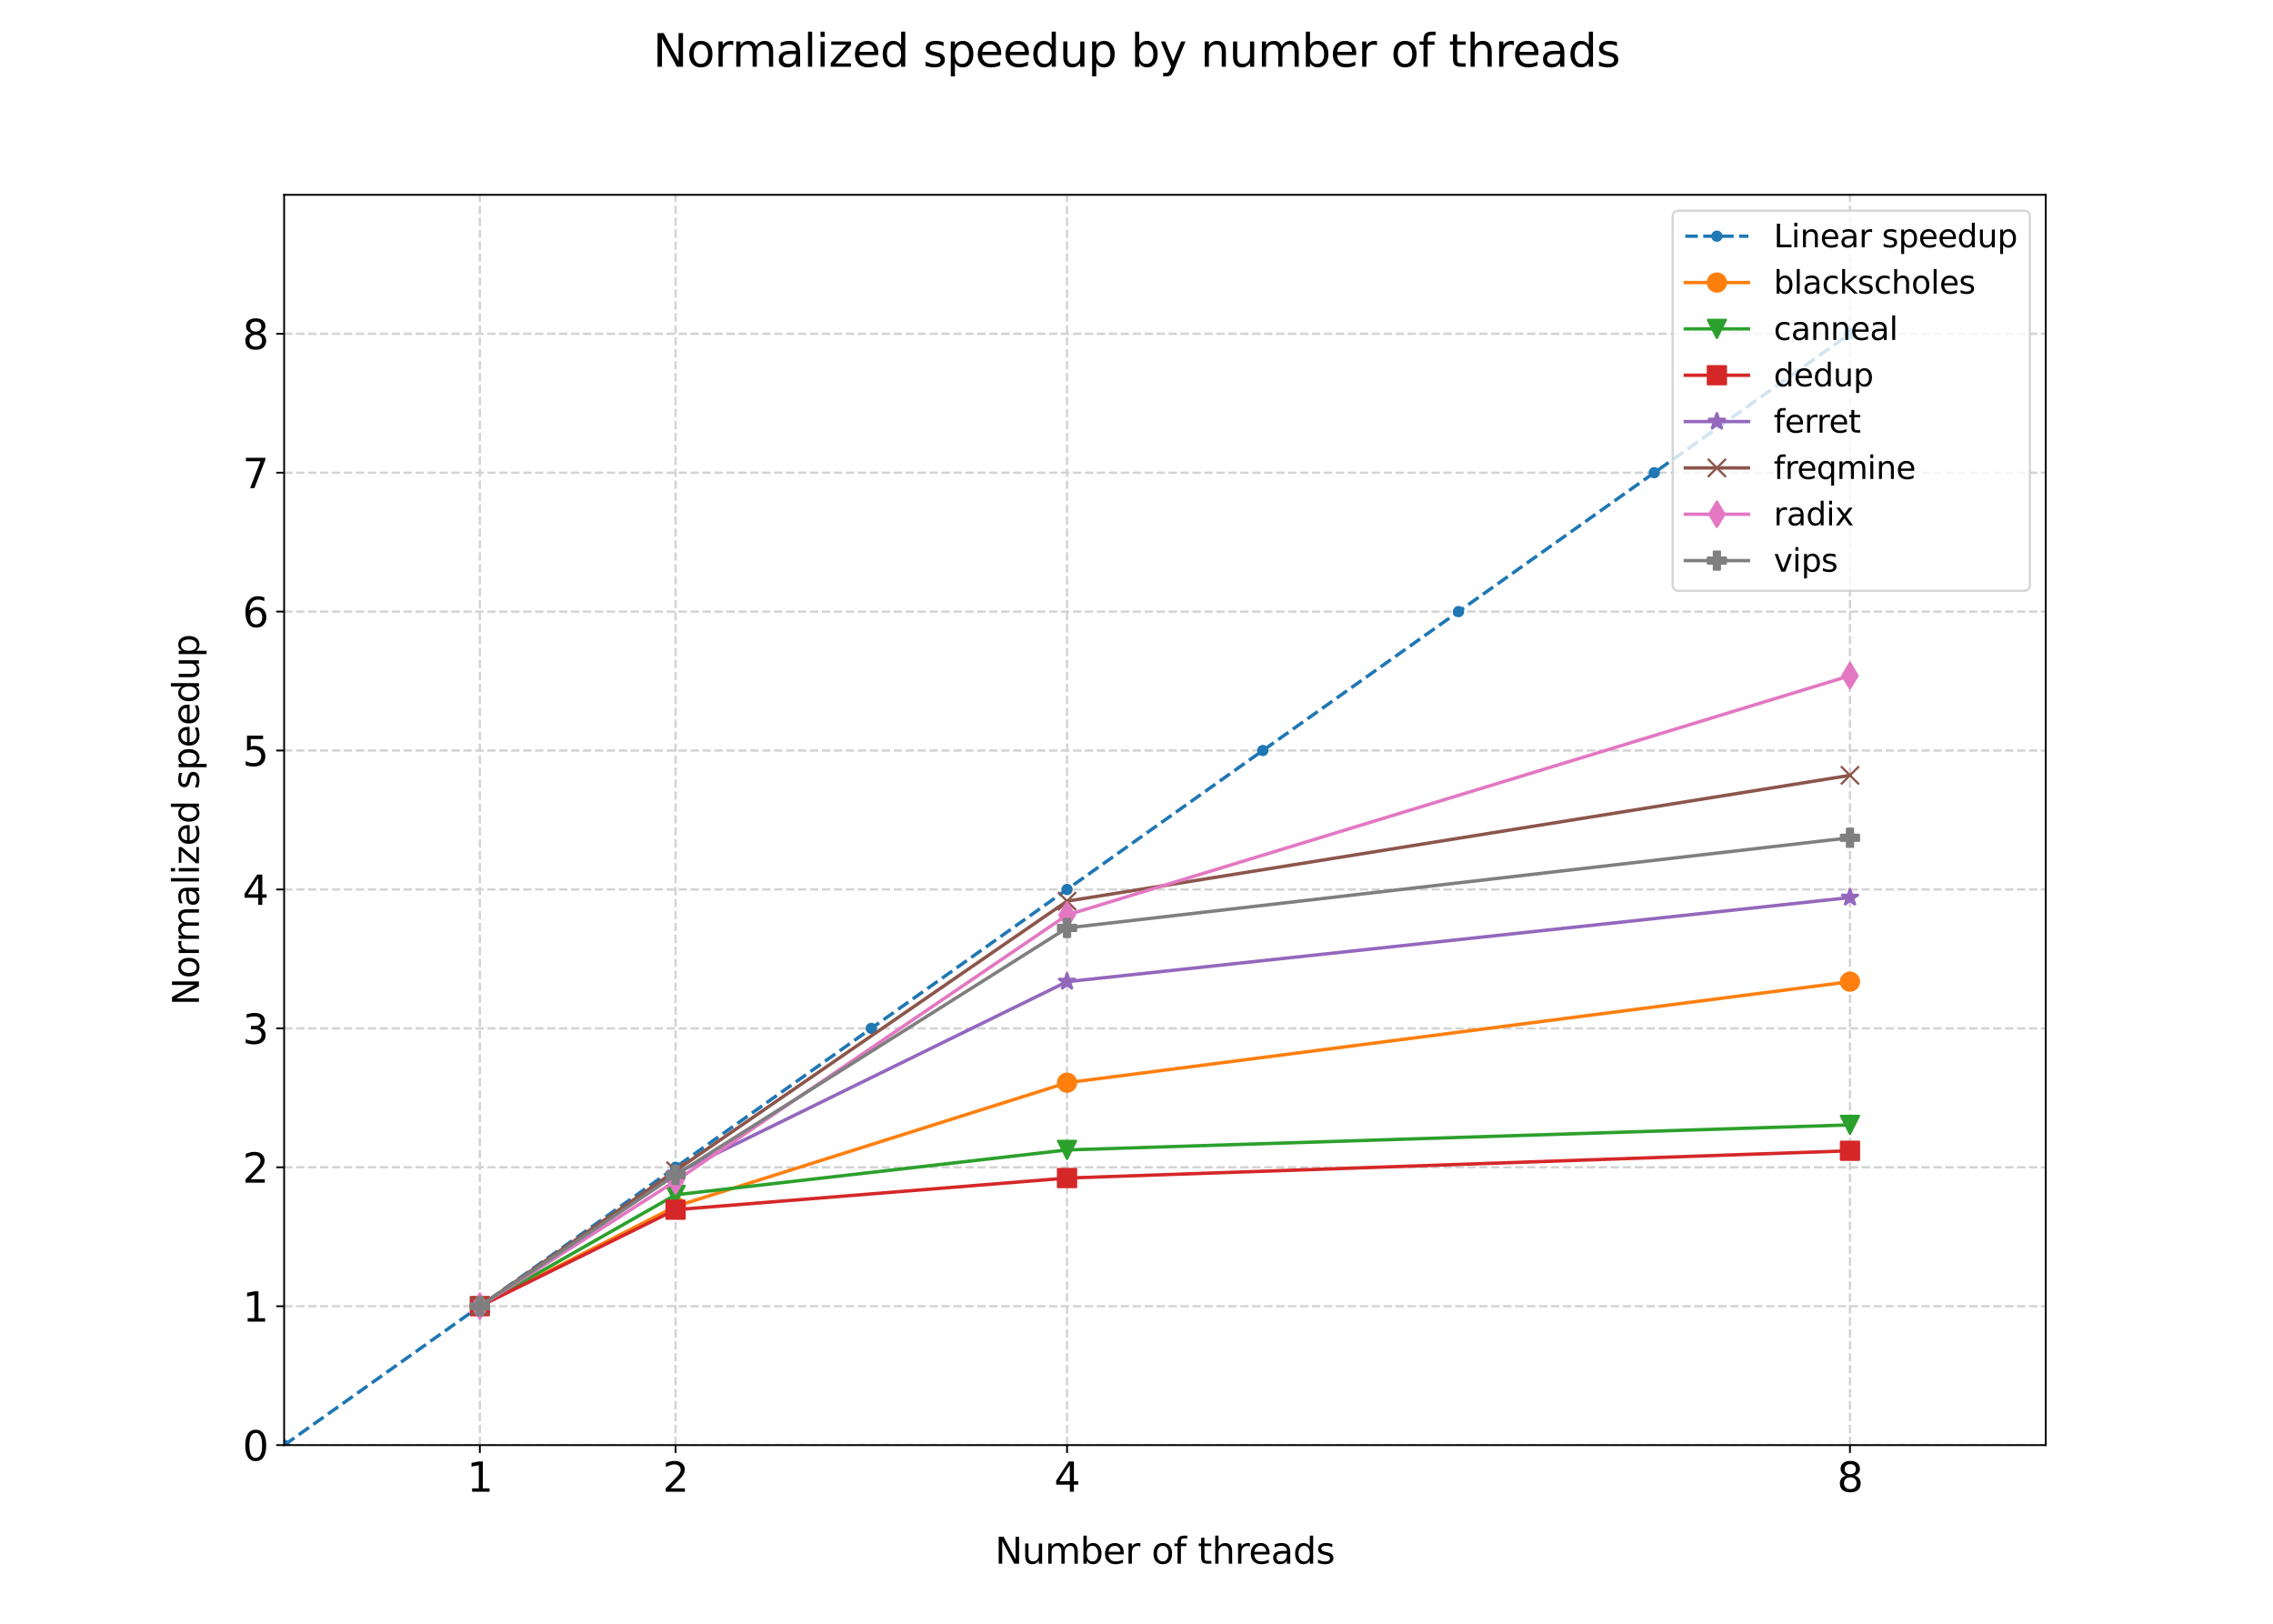 <?xml version="1.0" encoding="utf-8" standalone="no"?>
<!DOCTYPE svg PUBLIC "-//W3C//DTD SVG 1.1//EN"
  "http://www.w3.org/Graphics/SVG/1.1/DTD/svg11.dtd">
<svg xmlns:xlink="http://www.w3.org/1999/xlink" width="1008pt" height="720pt" viewBox="0 0 1008 720" xmlns="http://www.w3.org/2000/svg" version="1.1">
 <defs>
  <style type="text/css">*{stroke-linejoin: round; stroke-linecap: butt}</style>
 </defs>
 <g id="figure_1">
  <g id="patch_1">
   <path d="M 0 720 
L 1008 720 
L 1008 0 
L 0 0 
z
" style="fill: #ffffff"/>
  </g>
  <g id="axes_1">
   <g id="patch_2">
    <path d="M 126 640.8 
L 907.2 640.8 
L 907.2 86.4 
L 126 86.4 
z
" style="fill: #ffffff"/>
   </g>
   <g id="matplotlib.axis_1">
    <g id="xtick_1">
     <g id="line2d_1">
      <path d="M 212.8 640.8 
L 212.8 86.4 
" clip-path="url(#p184838b209)" style="fill: none; stroke-dasharray: 3.7,1.6; stroke-dashoffset: 0; stroke: #d3d3d3"/>
     </g>
     <g id="line2d_2">
      <defs>
       <path id="me3dbef6b84" d="M 0 0 
L 0 3.5 
" style="stroke: #000000; stroke-width: 0.8"/>
      </defs>
      <g>
       <use xlink:href="#me3dbef6b84" x="212.8" y="640.8" style="stroke: #000000; stroke-width: 0.8"/>
      </g>
     </g>
     <g id="text_1">
      <!-- 1 -->
      <g transform="translate(207.074 661.477) scale(0.18 -0.18)">
       <defs>
        <path id="DejaVuSans-31" d="M 794 531 
L 1825 531 
L 1825 4091 
L 703 3866 
L 703 4441 
L 1819 4666 
L 2450 4666 
L 2450 531 
L 3481 531 
L 3481 0 
L 794 0 
L 794 531 
z
" transform="scale(0.016)"/>
       </defs>
       <use xlink:href="#DejaVuSans-31"/>
      </g>
     </g>
    </g>
    <g id="xtick_2">
     <g id="line2d_3">
      <path d="M 299.6 640.8 
L 299.6 86.4 
" clip-path="url(#p184838b209)" style="fill: none; stroke-dasharray: 3.7,1.6; stroke-dashoffset: 0; stroke: #d3d3d3"/>
     </g>
     <g id="line2d_4">
      <g>
       <use xlink:href="#me3dbef6b84" x="299.6" y="640.8" style="stroke: #000000; stroke-width: 0.8"/>
      </g>
     </g>
     <g id="text_2">
      <!-- 2 -->
      <g transform="translate(293.874 661.477) scale(0.18 -0.18)">
       <defs>
        <path id="DejaVuSans-32" d="M 1228 531 
L 3431 531 
L 3431 0 
L 469 0 
L 469 531 
Q 828 903 1448 1529 
Q 2069 2156 2228 2338 
Q 2531 2678 2651 2914 
Q 2772 3150 2772 3378 
Q 2772 3750 2511 3984 
Q 2250 4219 1831 4219 
Q 1534 4219 1204 4116 
Q 875 4013 500 3803 
L 500 4441 
Q 881 4594 1212 4672 
Q 1544 4750 1819 4750 
Q 2544 4750 2975 4387 
Q 3406 4025 3406 3419 
Q 3406 3131 3298 2873 
Q 3191 2616 2906 2266 
Q 2828 2175 2409 1742 
Q 1991 1309 1228 531 
z
" transform="scale(0.016)"/>
       </defs>
       <use xlink:href="#DejaVuSans-32"/>
      </g>
     </g>
    </g>
    <g id="xtick_3">
     <g id="line2d_5">
      <path d="M 473.2 640.8 
L 473.2 86.4 
" clip-path="url(#p184838b209)" style="fill: none; stroke-dasharray: 3.7,1.6; stroke-dashoffset: 0; stroke: #d3d3d3"/>
     </g>
     <g id="line2d_6">
      <g>
       <use xlink:href="#me3dbef6b84" x="473.2" y="640.8" style="stroke: #000000; stroke-width: 0.8"/>
      </g>
     </g>
     <g id="text_3">
      <!-- 4 -->
      <g transform="translate(467.474 661.477) scale(0.18 -0.18)">
       <defs>
        <path id="DejaVuSans-34" d="M 2419 4116 
L 825 1625 
L 2419 1625 
L 2419 4116 
z
M 2253 4666 
L 3047 4666 
L 3047 1625 
L 3713 1625 
L 3713 1100 
L 3047 1100 
L 3047 0 
L 2419 0 
L 2419 1100 
L 313 1100 
L 313 1709 
L 2253 4666 
z
" transform="scale(0.016)"/>
       </defs>
       <use xlink:href="#DejaVuSans-34"/>
      </g>
     </g>
    </g>
    <g id="xtick_4">
     <g id="line2d_7">
      <path d="M 820.4 640.8 
L 820.4 86.4 
" clip-path="url(#p184838b209)" style="fill: none; stroke-dasharray: 3.7,1.6; stroke-dashoffset: 0; stroke: #d3d3d3"/>
     </g>
     <g id="line2d_8">
      <g>
       <use xlink:href="#me3dbef6b84" x="820.4" y="640.8" style="stroke: #000000; stroke-width: 0.8"/>
      </g>
     </g>
     <g id="text_4">
      <!-- 8 -->
      <g transform="translate(814.674 661.477) scale(0.18 -0.18)">
       <defs>
        <path id="DejaVuSans-38" d="M 2034 2216 
Q 1584 2216 1326 1975 
Q 1069 1734 1069 1313 
Q 1069 891 1326 650 
Q 1584 409 2034 409 
Q 2484 409 2743 651 
Q 3003 894 3003 1313 
Q 3003 1734 2745 1975 
Q 2488 2216 2034 2216 
z
M 1403 2484 
Q 997 2584 770 2862 
Q 544 3141 544 3541 
Q 544 4100 942 4425 
Q 1341 4750 2034 4750 
Q 2731 4750 3128 4425 
Q 3525 4100 3525 3541 
Q 3525 3141 3298 2862 
Q 3072 2584 2669 2484 
Q 3125 2378 3379 2068 
Q 3634 1759 3634 1313 
Q 3634 634 3220 271 
Q 2806 -91 2034 -91 
Q 1263 -91 848 271 
Q 434 634 434 1313 
Q 434 1759 690 2068 
Q 947 2378 1403 2484 
z
M 1172 3481 
Q 1172 3119 1398 2916 
Q 1625 2713 2034 2713 
Q 2441 2713 2670 2916 
Q 2900 3119 2900 3481 
Q 2900 3844 2670 4047 
Q 2441 4250 2034 4250 
Q 1625 4250 1398 4047 
Q 1172 3844 1172 3481 
z
" transform="scale(0.016)"/>
       </defs>
       <use xlink:href="#DejaVuSans-38"/>
      </g>
     </g>
    </g>
    <g id="text_5">
     <!-- Number of threads -->
     <g transform="translate(441.28 693.378) scale(0.16 -0.16)">
      <defs>
       <path id="DejaVuSans-4e" d="M 628 4666 
L 1478 4666 
L 3547 763 
L 3547 4666 
L 4159 4666 
L 4159 0 
L 3309 0 
L 1241 3903 
L 1241 0 
L 628 0 
L 628 4666 
z
" transform="scale(0.016)"/>
       <path id="DejaVuSans-75" d="M 544 1381 
L 544 3500 
L 1119 3500 
L 1119 1403 
Q 1119 906 1312 657 
Q 1506 409 1894 409 
Q 2359 409 2629 706 
Q 2900 1003 2900 1516 
L 2900 3500 
L 3475 3500 
L 3475 0 
L 2900 0 
L 2900 538 
Q 2691 219 2414 64 
Q 2138 -91 1772 -91 
Q 1169 -91 856 284 
Q 544 659 544 1381 
z
M 1991 3584 
L 1991 3584 
z
" transform="scale(0.016)"/>
       <path id="DejaVuSans-6d" d="M 3328 2828 
Q 3544 3216 3844 3400 
Q 4144 3584 4550 3584 
Q 5097 3584 5394 3201 
Q 5691 2819 5691 2113 
L 5691 0 
L 5113 0 
L 5113 2094 
Q 5113 2597 4934 2840 
Q 4756 3084 4391 3084 
Q 3944 3084 3684 2787 
Q 3425 2491 3425 1978 
L 3425 0 
L 2847 0 
L 2847 2094 
Q 2847 2600 2669 2842 
Q 2491 3084 2119 3084 
Q 1678 3084 1418 2786 
Q 1159 2488 1159 1978 
L 1159 0 
L 581 0 
L 581 3500 
L 1159 3500 
L 1159 2956 
Q 1356 3278 1631 3431 
Q 1906 3584 2284 3584 
Q 2666 3584 2933 3390 
Q 3200 3197 3328 2828 
z
" transform="scale(0.016)"/>
       <path id="DejaVuSans-62" d="M 3116 1747 
Q 3116 2381 2855 2742 
Q 2594 3103 2138 3103 
Q 1681 3103 1420 2742 
Q 1159 2381 1159 1747 
Q 1159 1113 1420 752 
Q 1681 391 2138 391 
Q 2594 391 2855 752 
Q 3116 1113 3116 1747 
z
M 1159 2969 
Q 1341 3281 1617 3432 
Q 1894 3584 2278 3584 
Q 2916 3584 3314 3078 
Q 3713 2572 3713 1747 
Q 3713 922 3314 415 
Q 2916 -91 2278 -91 
Q 1894 -91 1617 61 
Q 1341 213 1159 525 
L 1159 0 
L 581 0 
L 581 4863 
L 1159 4863 
L 1159 2969 
z
" transform="scale(0.016)"/>
       <path id="DejaVuSans-65" d="M 3597 1894 
L 3597 1613 
L 953 1613 
Q 991 1019 1311 708 
Q 1631 397 2203 397 
Q 2534 397 2845 478 
Q 3156 559 3463 722 
L 3463 178 
Q 3153 47 2828 -22 
Q 2503 -91 2169 -91 
Q 1331 -91 842 396 
Q 353 884 353 1716 
Q 353 2575 817 3079 
Q 1281 3584 2069 3584 
Q 2775 3584 3186 3129 
Q 3597 2675 3597 1894 
z
M 3022 2063 
Q 3016 2534 2758 2815 
Q 2500 3097 2075 3097 
Q 1594 3097 1305 2825 
Q 1016 2553 972 2059 
L 3022 2063 
z
" transform="scale(0.016)"/>
       <path id="DejaVuSans-72" d="M 2631 2963 
Q 2534 3019 2420 3045 
Q 2306 3072 2169 3072 
Q 1681 3072 1420 2755 
Q 1159 2438 1159 1844 
L 1159 0 
L 581 0 
L 581 3500 
L 1159 3500 
L 1159 2956 
Q 1341 3275 1631 3429 
Q 1922 3584 2338 3584 
Q 2397 3584 2469 3576 
Q 2541 3569 2628 3553 
L 2631 2963 
z
" transform="scale(0.016)"/>
       <path id="DejaVuSans-20" transform="scale(0.016)"/>
       <path id="DejaVuSans-6f" d="M 1959 3097 
Q 1497 3097 1228 2736 
Q 959 2375 959 1747 
Q 959 1119 1226 758 
Q 1494 397 1959 397 
Q 2419 397 2687 759 
Q 2956 1122 2956 1747 
Q 2956 2369 2687 2733 
Q 2419 3097 1959 3097 
z
M 1959 3584 
Q 2709 3584 3137 3096 
Q 3566 2609 3566 1747 
Q 3566 888 3137 398 
Q 2709 -91 1959 -91 
Q 1206 -91 779 398 
Q 353 888 353 1747 
Q 353 2609 779 3096 
Q 1206 3584 1959 3584 
z
" transform="scale(0.016)"/>
       <path id="DejaVuSans-66" d="M 2375 4863 
L 2375 4384 
L 1825 4384 
Q 1516 4384 1395 4259 
Q 1275 4134 1275 3809 
L 1275 3500 
L 2222 3500 
L 2222 3053 
L 1275 3053 
L 1275 0 
L 697 0 
L 697 3053 
L 147 3053 
L 147 3500 
L 697 3500 
L 697 3744 
Q 697 4328 969 4595 
Q 1241 4863 1831 4863 
L 2375 4863 
z
" transform="scale(0.016)"/>
       <path id="DejaVuSans-74" d="M 1172 4494 
L 1172 3500 
L 2356 3500 
L 2356 3053 
L 1172 3053 
L 1172 1153 
Q 1172 725 1289 603 
Q 1406 481 1766 481 
L 2356 481 
L 2356 0 
L 1766 0 
Q 1100 0 847 248 
Q 594 497 594 1153 
L 594 3053 
L 172 3053 
L 172 3500 
L 594 3500 
L 594 4494 
L 1172 4494 
z
" transform="scale(0.016)"/>
       <path id="DejaVuSans-68" d="M 3513 2113 
L 3513 0 
L 2938 0 
L 2938 2094 
Q 2938 2591 2744 2837 
Q 2550 3084 2163 3084 
Q 1697 3084 1428 2787 
Q 1159 2491 1159 1978 
L 1159 0 
L 581 0 
L 581 4863 
L 1159 4863 
L 1159 2956 
Q 1366 3272 1645 3428 
Q 1925 3584 2291 3584 
Q 2894 3584 3203 3211 
Q 3513 2838 3513 2113 
z
" transform="scale(0.016)"/>
       <path id="DejaVuSans-61" d="M 2194 1759 
Q 1497 1759 1228 1600 
Q 959 1441 959 1056 
Q 959 750 1161 570 
Q 1363 391 1709 391 
Q 2188 391 2477 730 
Q 2766 1069 2766 1631 
L 2766 1759 
L 2194 1759 
z
M 3341 1997 
L 3341 0 
L 2766 0 
L 2766 531 
Q 2569 213 2275 61 
Q 1981 -91 1556 -91 
Q 1019 -91 701 211 
Q 384 513 384 1019 
Q 384 1609 779 1909 
Q 1175 2209 1959 2209 
L 2766 2209 
L 2766 2266 
Q 2766 2663 2505 2880 
Q 2244 3097 1772 3097 
Q 1472 3097 1187 3025 
Q 903 2953 641 2809 
L 641 3341 
Q 956 3463 1253 3523 
Q 1550 3584 1831 3584 
Q 2591 3584 2966 3190 
Q 3341 2797 3341 1997 
z
" transform="scale(0.016)"/>
       <path id="DejaVuSans-64" d="M 2906 2969 
L 2906 4863 
L 3481 4863 
L 3481 0 
L 2906 0 
L 2906 525 
Q 2725 213 2448 61 
Q 2172 -91 1784 -91 
Q 1150 -91 751 415 
Q 353 922 353 1747 
Q 353 2572 751 3078 
Q 1150 3584 1784 3584 
Q 2172 3584 2448 3432 
Q 2725 3281 2906 2969 
z
M 947 1747 
Q 947 1113 1208 752 
Q 1469 391 1925 391 
Q 2381 391 2643 752 
Q 2906 1113 2906 1747 
Q 2906 2381 2643 2742 
Q 2381 3103 1925 3103 
Q 1469 3103 1208 2742 
Q 947 2381 947 1747 
z
" transform="scale(0.016)"/>
       <path id="DejaVuSans-73" d="M 2834 3397 
L 2834 2853 
Q 2591 2978 2328 3040 
Q 2066 3103 1784 3103 
Q 1356 3103 1142 2972 
Q 928 2841 928 2578 
Q 928 2378 1081 2264 
Q 1234 2150 1697 2047 
L 1894 2003 
Q 2506 1872 2764 1633 
Q 3022 1394 3022 966 
Q 3022 478 2636 193 
Q 2250 -91 1575 -91 
Q 1294 -91 989 -36 
Q 684 19 347 128 
L 347 722 
Q 666 556 975 473 
Q 1284 391 1588 391 
Q 1994 391 2212 530 
Q 2431 669 2431 922 
Q 2431 1156 2273 1281 
Q 2116 1406 1581 1522 
L 1381 1569 
Q 847 1681 609 1914 
Q 372 2147 372 2553 
Q 372 3047 722 3315 
Q 1072 3584 1716 3584 
Q 2034 3584 2315 3537 
Q 2597 3491 2834 3397 
z
" transform="scale(0.016)"/>
      </defs>
      <use xlink:href="#DejaVuSans-4e"/>
      <use xlink:href="#DejaVuSans-75" x="74.805"/>
      <use xlink:href="#DejaVuSans-6d" x="138.184"/>
      <use xlink:href="#DejaVuSans-62" x="235.596"/>
      <use xlink:href="#DejaVuSans-65" x="299.072"/>
      <use xlink:href="#DejaVuSans-72" x="360.596"/>
      <use xlink:href="#DejaVuSans-20" x="401.709"/>
      <use xlink:href="#DejaVuSans-6f" x="433.496"/>
      <use xlink:href="#DejaVuSans-66" x="494.678"/>
      <use xlink:href="#DejaVuSans-20" x="529.883"/>
      <use xlink:href="#DejaVuSans-74" x="561.67"/>
      <use xlink:href="#DejaVuSans-68" x="600.879"/>
      <use xlink:href="#DejaVuSans-72" x="664.258"/>
      <use xlink:href="#DejaVuSans-65" x="703.121"/>
      <use xlink:href="#DejaVuSans-61" x="764.645"/>
      <use xlink:href="#DejaVuSans-64" x="825.924"/>
      <use xlink:href="#DejaVuSans-73" x="889.4"/>
     </g>
    </g>
   </g>
   <g id="matplotlib.axis_2">
    <g id="ytick_1">
     <g id="line2d_9">
      <path d="M 126 640.8 
L 907.2 640.8 
" clip-path="url(#p184838b209)" style="fill: none; stroke-dasharray: 3.7,1.6; stroke-dashoffset: 0; stroke: #d3d3d3"/>
     </g>
     <g id="line2d_10">
      <defs>
       <path id="m9d5a644196" d="M 0 0 
L -3.5 0 
" style="stroke: #000000; stroke-width: 0.8"/>
      </defs>
      <g>
       <use xlink:href="#m9d5a644196" x="126" y="640.8" style="stroke: #000000; stroke-width: 0.8"/>
      </g>
     </g>
     <g id="text_6">
      <!-- 0 -->
      <g transform="translate(107.547 647.639) scale(0.18 -0.18)">
       <defs>
        <path id="DejaVuSans-30" d="M 2034 4250 
Q 1547 4250 1301 3770 
Q 1056 3291 1056 2328 
Q 1056 1369 1301 889 
Q 1547 409 2034 409 
Q 2525 409 2770 889 
Q 3016 1369 3016 2328 
Q 3016 3291 2770 3770 
Q 2525 4250 2034 4250 
z
M 2034 4750 
Q 2819 4750 3233 4129 
Q 3647 3509 3647 2328 
Q 3647 1150 3233 529 
Q 2819 -91 2034 -91 
Q 1250 -91 836 529 
Q 422 1150 422 2328 
Q 422 3509 836 4129 
Q 1250 4750 2034 4750 
z
" transform="scale(0.016)"/>
       </defs>
       <use xlink:href="#DejaVuSans-30"/>
      </g>
     </g>
    </g>
    <g id="ytick_2">
     <g id="line2d_11">
      <path d="M 126 579.2 
L 907.2 579.2 
" clip-path="url(#p184838b209)" style="fill: none; stroke-dasharray: 3.7,1.6; stroke-dashoffset: 0; stroke: #d3d3d3"/>
     </g>
     <g id="line2d_12">
      <g>
       <use xlink:href="#m9d5a644196" x="126" y="579.2" style="stroke: #000000; stroke-width: 0.8"/>
      </g>
     </g>
     <g id="text_7">
      <!-- 1 -->
      <g transform="translate(107.547 586.039) scale(0.18 -0.18)">
       <use xlink:href="#DejaVuSans-31"/>
      </g>
     </g>
    </g>
    <g id="ytick_3">
     <g id="line2d_13">
      <path d="M 126 517.6 
L 907.2 517.6 
" clip-path="url(#p184838b209)" style="fill: none; stroke-dasharray: 3.7,1.6; stroke-dashoffset: 0; stroke: #d3d3d3"/>
     </g>
     <g id="line2d_14">
      <g>
       <use xlink:href="#m9d5a644196" x="126" y="517.6" style="stroke: #000000; stroke-width: 0.8"/>
      </g>
     </g>
     <g id="text_8">
      <!-- 2 -->
      <g transform="translate(107.547 524.439) scale(0.18 -0.18)">
       <use xlink:href="#DejaVuSans-32"/>
      </g>
     </g>
    </g>
    <g id="ytick_4">
     <g id="line2d_15">
      <path d="M 126 456 
L 907.2 456 
" clip-path="url(#p184838b209)" style="fill: none; stroke-dasharray: 3.7,1.6; stroke-dashoffset: 0; stroke: #d3d3d3"/>
     </g>
     <g id="line2d_16">
      <g>
       <use xlink:href="#m9d5a644196" x="126" y="456" style="stroke: #000000; stroke-width: 0.8"/>
      </g>
     </g>
     <g id="text_9">
      <!-- 3 -->
      <g transform="translate(107.547 462.839) scale(0.18 -0.18)">
       <defs>
        <path id="DejaVuSans-33" d="M 2597 2516 
Q 3050 2419 3304 2112 
Q 3559 1806 3559 1356 
Q 3559 666 3084 287 
Q 2609 -91 1734 -91 
Q 1441 -91 1130 -33 
Q 819 25 488 141 
L 488 750 
Q 750 597 1062 519 
Q 1375 441 1716 441 
Q 2309 441 2620 675 
Q 2931 909 2931 1356 
Q 2931 1769 2642 2001 
Q 2353 2234 1838 2234 
L 1294 2234 
L 1294 2753 
L 1863 2753 
Q 2328 2753 2575 2939 
Q 2822 3125 2822 3475 
Q 2822 3834 2567 4026 
Q 2313 4219 1838 4219 
Q 1578 4219 1281 4162 
Q 984 4106 628 3988 
L 628 4550 
Q 988 4650 1302 4700 
Q 1616 4750 1894 4750 
Q 2613 4750 3031 4423 
Q 3450 4097 3450 3541 
Q 3450 3153 3228 2886 
Q 3006 2619 2597 2516 
z
" transform="scale(0.016)"/>
       </defs>
       <use xlink:href="#DejaVuSans-33"/>
      </g>
     </g>
    </g>
    <g id="ytick_5">
     <g id="line2d_17">
      <path d="M 126 394.4 
L 907.2 394.4 
" clip-path="url(#p184838b209)" style="fill: none; stroke-dasharray: 3.7,1.6; stroke-dashoffset: 0; stroke: #d3d3d3"/>
     </g>
     <g id="line2d_18">
      <g>
       <use xlink:href="#m9d5a644196" x="126" y="394.4" style="stroke: #000000; stroke-width: 0.8"/>
      </g>
     </g>
     <g id="text_10">
      <!-- 4 -->
      <g transform="translate(107.547 401.239) scale(0.18 -0.18)">
       <use xlink:href="#DejaVuSans-34"/>
      </g>
     </g>
    </g>
    <g id="ytick_6">
     <g id="line2d_19">
      <path d="M 126 332.8 
L 907.2 332.8 
" clip-path="url(#p184838b209)" style="fill: none; stroke-dasharray: 3.7,1.6; stroke-dashoffset: 0; stroke: #d3d3d3"/>
     </g>
     <g id="line2d_20">
      <g>
       <use xlink:href="#m9d5a644196" x="126" y="332.8" style="stroke: #000000; stroke-width: 0.8"/>
      </g>
     </g>
     <g id="text_11">
      <!-- 5 -->
      <g transform="translate(107.547 339.639) scale(0.18 -0.18)">
       <defs>
        <path id="DejaVuSans-35" d="M 691 4666 
L 3169 4666 
L 3169 4134 
L 1269 4134 
L 1269 2991 
Q 1406 3038 1543 3061 
Q 1681 3084 1819 3084 
Q 2600 3084 3056 2656 
Q 3513 2228 3513 1497 
Q 3513 744 3044 326 
Q 2575 -91 1722 -91 
Q 1428 -91 1123 -41 
Q 819 9 494 109 
L 494 744 
Q 775 591 1075 516 
Q 1375 441 1709 441 
Q 2250 441 2565 725 
Q 2881 1009 2881 1497 
Q 2881 1984 2565 2268 
Q 2250 2553 1709 2553 
Q 1456 2553 1204 2497 
Q 953 2441 691 2322 
L 691 4666 
z
" transform="scale(0.016)"/>
       </defs>
       <use xlink:href="#DejaVuSans-35"/>
      </g>
     </g>
    </g>
    <g id="ytick_7">
     <g id="line2d_21">
      <path d="M 126 271.2 
L 907.2 271.2 
" clip-path="url(#p184838b209)" style="fill: none; stroke-dasharray: 3.7,1.6; stroke-dashoffset: 0; stroke: #d3d3d3"/>
     </g>
     <g id="line2d_22">
      <g>
       <use xlink:href="#m9d5a644196" x="126" y="271.2" style="stroke: #000000; stroke-width: 0.8"/>
      </g>
     </g>
     <g id="text_12">
      <!-- 6 -->
      <g transform="translate(107.547 278.039) scale(0.18 -0.18)">
       <defs>
        <path id="DejaVuSans-36" d="M 2113 2584 
Q 1688 2584 1439 2293 
Q 1191 2003 1191 1497 
Q 1191 994 1439 701 
Q 1688 409 2113 409 
Q 2538 409 2786 701 
Q 3034 994 3034 1497 
Q 3034 2003 2786 2293 
Q 2538 2584 2113 2584 
z
M 3366 4563 
L 3366 3988 
Q 3128 4100 2886 4159 
Q 2644 4219 2406 4219 
Q 1781 4219 1451 3797 
Q 1122 3375 1075 2522 
Q 1259 2794 1537 2939 
Q 1816 3084 2150 3084 
Q 2853 3084 3261 2657 
Q 3669 2231 3669 1497 
Q 3669 778 3244 343 
Q 2819 -91 2113 -91 
Q 1303 -91 875 529 
Q 447 1150 447 2328 
Q 447 3434 972 4092 
Q 1497 4750 2381 4750 
Q 2619 4750 2861 4703 
Q 3103 4656 3366 4563 
z
" transform="scale(0.016)"/>
       </defs>
       <use xlink:href="#DejaVuSans-36"/>
      </g>
     </g>
    </g>
    <g id="ytick_8">
     <g id="line2d_23">
      <path d="M 126 209.6 
L 907.2 209.6 
" clip-path="url(#p184838b209)" style="fill: none; stroke-dasharray: 3.7,1.6; stroke-dashoffset: 0; stroke: #d3d3d3"/>
     </g>
     <g id="line2d_24">
      <g>
       <use xlink:href="#m9d5a644196" x="126" y="209.6" style="stroke: #000000; stroke-width: 0.8"/>
      </g>
     </g>
     <g id="text_13">
      <!-- 7 -->
      <g transform="translate(107.547 216.439) scale(0.18 -0.18)">
       <defs>
        <path id="DejaVuSans-37" d="M 525 4666 
L 3525 4666 
L 3525 4397 
L 1831 0 
L 1172 0 
L 2766 4134 
L 525 4134 
L 525 4666 
z
" transform="scale(0.016)"/>
       </defs>
       <use xlink:href="#DejaVuSans-37"/>
      </g>
     </g>
    </g>
    <g id="ytick_9">
     <g id="line2d_25">
      <path d="M 126 148 
L 907.2 148 
" clip-path="url(#p184838b209)" style="fill: none; stroke-dasharray: 3.7,1.6; stroke-dashoffset: 0; stroke: #d3d3d3"/>
     </g>
     <g id="line2d_26">
      <g>
       <use xlink:href="#m9d5a644196" x="126" y="148" style="stroke: #000000; stroke-width: 0.8"/>
      </g>
     </g>
     <g id="text_14">
      <!-- 8 -->
      <g transform="translate(107.547 154.839) scale(0.18 -0.18)">
       <use xlink:href="#DejaVuSans-38"/>
      </g>
     </g>
    </g>
    <g id="text_15">
     <!-- Normalized speedup -->
     <g transform="translate(88.22 445.83) rotate(-90) scale(0.16 -0.16)">
      <defs>
       <path id="DejaVuSans-6c" d="M 603 4863 
L 1178 4863 
L 1178 0 
L 603 0 
L 603 4863 
z
" transform="scale(0.016)"/>
       <path id="DejaVuSans-69" d="M 603 3500 
L 1178 3500 
L 1178 0 
L 603 0 
L 603 3500 
z
M 603 4863 
L 1178 4863 
L 1178 4134 
L 603 4134 
L 603 4863 
z
" transform="scale(0.016)"/>
       <path id="DejaVuSans-7a" d="M 353 3500 
L 3084 3500 
L 3084 2975 
L 922 459 
L 3084 459 
L 3084 0 
L 275 0 
L 275 525 
L 2438 3041 
L 353 3041 
L 353 3500 
z
" transform="scale(0.016)"/>
       <path id="DejaVuSans-70" d="M 1159 525 
L 1159 -1331 
L 581 -1331 
L 581 3500 
L 1159 3500 
L 1159 2969 
Q 1341 3281 1617 3432 
Q 1894 3584 2278 3584 
Q 2916 3584 3314 3078 
Q 3713 2572 3713 1747 
Q 3713 922 3314 415 
Q 2916 -91 2278 -91 
Q 1894 -91 1617 61 
Q 1341 213 1159 525 
z
M 3116 1747 
Q 3116 2381 2855 2742 
Q 2594 3103 2138 3103 
Q 1681 3103 1420 2742 
Q 1159 2381 1159 1747 
Q 1159 1113 1420 752 
Q 1681 391 2138 391 
Q 2594 391 2855 752 
Q 3116 1113 3116 1747 
z
" transform="scale(0.016)"/>
      </defs>
      <use xlink:href="#DejaVuSans-4e"/>
      <use xlink:href="#DejaVuSans-6f" x="74.805"/>
      <use xlink:href="#DejaVuSans-72" x="135.986"/>
      <use xlink:href="#DejaVuSans-6d" x="175.35"/>
      <use xlink:href="#DejaVuSans-61" x="272.762"/>
      <use xlink:href="#DejaVuSans-6c" x="334.041"/>
      <use xlink:href="#DejaVuSans-69" x="361.824"/>
      <use xlink:href="#DejaVuSans-7a" x="389.607"/>
      <use xlink:href="#DejaVuSans-65" x="442.098"/>
      <use xlink:href="#DejaVuSans-64" x="503.621"/>
      <use xlink:href="#DejaVuSans-20" x="567.098"/>
      <use xlink:href="#DejaVuSans-73" x="598.885"/>
      <use xlink:href="#DejaVuSans-70" x="650.984"/>
      <use xlink:href="#DejaVuSans-65" x="714.461"/>
      <use xlink:href="#DejaVuSans-65" x="775.984"/>
      <use xlink:href="#DejaVuSans-64" x="837.508"/>
      <use xlink:href="#DejaVuSans-75" x="900.984"/>
      <use xlink:href="#DejaVuSans-70" x="964.363"/>
     </g>
    </g>
   </g>
   <g id="line2d_27">
    <path d="M 126 640.8 
L 212.8 579.2 
L 299.6 517.6 
L 386.4 456 
L 473.2 394.4 
L 560 332.8 
L 646.8 271.2 
L 733.6 209.6 
L 820.4 148 
" clip-path="url(#p184838b209)" style="fill: none; stroke-dasharray: 5.55,2.4; stroke-dashoffset: 0; stroke: #1f77b4; stroke-width: 1.5"/>
    <defs>
     <path id="m436dc288bb" d="M 0 2 
C 0.53 2 1.039 1.789 1.414 1.414 
C 1.789 1.039 2 0.53 2 0 
C 2 -0.53 1.789 -1.039 1.414 -1.414 
C 1.039 -1.789 0.53 -2 0 -2 
C -0.53 -2 -1.039 -1.789 -1.414 -1.414 
C -1.789 -1.039 -2 -0.53 -2 0 
C -2 0.53 -1.789 1.039 -1.414 1.414 
C -1.039 1.789 -0.53 2 0 2 
z
" style="stroke: #1f77b4"/>
    </defs>
    <g clip-path="url(#p184838b209)">
     <use xlink:href="#m436dc288bb" x="126" y="640.8" style="fill: #1f77b4; stroke: #1f77b4"/>
     <use xlink:href="#m436dc288bb" x="212.8" y="579.2" style="fill: #1f77b4; stroke: #1f77b4"/>
     <use xlink:href="#m436dc288bb" x="299.6" y="517.6" style="fill: #1f77b4; stroke: #1f77b4"/>
     <use xlink:href="#m436dc288bb" x="386.4" y="456" style="fill: #1f77b4; stroke: #1f77b4"/>
     <use xlink:href="#m436dc288bb" x="473.2" y="394.4" style="fill: #1f77b4; stroke: #1f77b4"/>
     <use xlink:href="#m436dc288bb" x="560" y="332.8" style="fill: #1f77b4; stroke: #1f77b4"/>
     <use xlink:href="#m436dc288bb" x="646.8" y="271.2" style="fill: #1f77b4; stroke: #1f77b4"/>
     <use xlink:href="#m436dc288bb" x="733.6" y="209.6" style="fill: #1f77b4; stroke: #1f77b4"/>
     <use xlink:href="#m436dc288bb" x="820.4" y="148" style="fill: #1f77b4; stroke: #1f77b4"/>
    </g>
   </g>
   <g id="line2d_28">
    <path d="M 212.8 579.2 
L 299.6 534.946 
L 473.2 480.093 
L 820.4 435.297 
" clip-path="url(#p184838b209)" style="fill: none; stroke: #ff7f0e; stroke-width: 1.5; stroke-linecap: square"/>
    <defs>
     <path id="mc2d102baf5" d="M 0 4 
C 1.061 4 2.078 3.579 2.828 2.828 
C 3.579 2.078 4 1.061 4 0 
C 4 -1.061 3.579 -2.078 2.828 -2.828 
C 2.078 -3.579 1.061 -4 0 -4 
C -1.061 -4 -2.078 -3.579 -2.828 -2.828 
C -3.579 -2.078 -4 -1.061 -4 0 
C -4 1.061 -3.579 2.078 -2.828 2.828 
C -2.078 3.579 -1.061 4 0 4 
z
" style="stroke: #ff7f0e"/>
    </defs>
    <g clip-path="url(#p184838b209)">
     <use xlink:href="#mc2d102baf5" x="212.8" y="579.2" style="fill: #ff7f0e; stroke: #ff7f0e"/>
     <use xlink:href="#mc2d102baf5" x="299.6" y="534.946" style="fill: #ff7f0e; stroke: #ff7f0e"/>
     <use xlink:href="#mc2d102baf5" x="473.2" y="480.093" style="fill: #ff7f0e; stroke: #ff7f0e"/>
     <use xlink:href="#mc2d102baf5" x="820.4" y="435.297" style="fill: #ff7f0e; stroke: #ff7f0e"/>
    </g>
   </g>
   <g id="line2d_29">
    <path d="M 212.8 579.2 
L 299.6 529.805 
L 473.2 509.904 
L 820.4 498.798 
" clip-path="url(#p184838b209)" style="fill: none; stroke: #2ca02c; stroke-width: 1.5; stroke-linecap: square"/>
    <defs>
     <path id="m4c9476097f" d="M -0 4 
L 4 -4 
L -4 -4 
z
" style="stroke: #2ca02c; stroke-linejoin: miter"/>
    </defs>
    <g clip-path="url(#p184838b209)">
     <use xlink:href="#m4c9476097f" x="212.8" y="579.2" style="fill: #2ca02c; stroke: #2ca02c; stroke-linejoin: miter"/>
     <use xlink:href="#m4c9476097f" x="299.6" y="529.805" style="fill: #2ca02c; stroke: #2ca02c; stroke-linejoin: miter"/>
     <use xlink:href="#m4c9476097f" x="473.2" y="509.904" style="fill: #2ca02c; stroke: #2ca02c; stroke-linejoin: miter"/>
     <use xlink:href="#m4c9476097f" x="820.4" y="498.798" style="fill: #2ca02c; stroke: #2ca02c; stroke-linejoin: miter"/>
    </g>
   </g>
   <g id="line2d_30">
    <path d="M 212.8 579.2 
L 299.6 536.398 
L 473.2 522.371 
L 820.4 510.276 
" clip-path="url(#p184838b209)" style="fill: none; stroke: #d62728; stroke-width: 1.5; stroke-linecap: square"/>
    <defs>
     <path id="m20f1db72ef" d="M -4 4 
L 4 4 
L 4 -4 
L -4 -4 
z
" style="stroke: #d62728; stroke-linejoin: miter"/>
    </defs>
    <g clip-path="url(#p184838b209)">
     <use xlink:href="#m20f1db72ef" x="212.8" y="579.2" style="fill: #d62728; stroke: #d62728; stroke-linejoin: miter"/>
     <use xlink:href="#m20f1db72ef" x="299.6" y="536.398" style="fill: #d62728; stroke: #d62728; stroke-linejoin: miter"/>
     <use xlink:href="#m20f1db72ef" x="473.2" y="522.371" style="fill: #d62728; stroke: #d62728; stroke-linejoin: miter"/>
     <use xlink:href="#m20f1db72ef" x="820.4" y="510.276" style="fill: #d62728; stroke: #d62728; stroke-linejoin: miter"/>
    </g>
   </g>
   <g id="line2d_31">
    <path d="M 212.8 579.2 
L 299.6 520.363 
L 473.2 435.29 
L 820.4 397.989 
" clip-path="url(#p184838b209)" style="fill: none; stroke: #9467bd; stroke-width: 1.5; stroke-linecap: square"/>
    <defs>
     <path id="meac08dc596" d="M 0 -4 
L -0.898 -1.236 
L -3.804 -1.236 
L -1.453 0.472 
L -2.351 3.236 
L -0 1.528 
L 2.351 3.236 
L 1.453 0.472 
L 3.804 -1.236 
L 0.898 -1.236 
z
" style="stroke: #9467bd; stroke-linejoin: bevel"/>
    </defs>
    <g clip-path="url(#p184838b209)">
     <use xlink:href="#meac08dc596" x="212.8" y="579.2" style="fill: #9467bd; stroke: #9467bd; stroke-linejoin: bevel"/>
     <use xlink:href="#meac08dc596" x="299.6" y="520.363" style="fill: #9467bd; stroke: #9467bd; stroke-linejoin: bevel"/>
     <use xlink:href="#meac08dc596" x="473.2" y="435.29" style="fill: #9467bd; stroke: #9467bd; stroke-linejoin: bevel"/>
     <use xlink:href="#meac08dc596" x="820.4" y="397.989" style="fill: #9467bd; stroke: #9467bd; stroke-linejoin: bevel"/>
    </g>
   </g>
   <g id="line2d_32">
    <path d="M 212.8 579.2 
L 299.6 519.103 
L 473.2 399.589 
L 820.4 343.804 
" clip-path="url(#p184838b209)" style="fill: none; stroke: #8c564b; stroke-width: 1.5; stroke-linecap: square"/>
    <defs>
     <path id="m671ce5999a" d="M -4 4 
L 4 -4 
M -4 -4 
L 4 4 
" style="stroke: #8c564b"/>
    </defs>
    <g clip-path="url(#p184838b209)">
     <use xlink:href="#m671ce5999a" x="212.8" y="579.2" style="fill: #8c564b; stroke: #8c564b"/>
     <use xlink:href="#m671ce5999a" x="299.6" y="519.103" style="fill: #8c564b; stroke: #8c564b"/>
     <use xlink:href="#m671ce5999a" x="473.2" y="399.589" style="fill: #8c564b; stroke: #8c564b"/>
     <use xlink:href="#m671ce5999a" x="820.4" y="343.804" style="fill: #8c564b; stroke: #8c564b"/>
    </g>
   </g>
   <g id="line2d_33">
    <path d="M 212.8 579.2 
L 299.6 523.662 
L 473.2 405.733 
L 820.4 299.617 
" clip-path="url(#p184838b209)" style="fill: none; stroke: #e377c2; stroke-width: 1.5; stroke-linecap: square"/>
    <defs>
     <path id="mc42b93f7f5" d="M -0 5.657 
L 3.394 0 
L 0 -5.657 
L -3.394 -0 
z
" style="stroke: #e377c2; stroke-linejoin: miter"/>
    </defs>
    <g clip-path="url(#p184838b209)">
     <use xlink:href="#mc42b93f7f5" x="212.8" y="579.2" style="fill: #e377c2; stroke: #e377c2; stroke-linejoin: miter"/>
     <use xlink:href="#mc42b93f7f5" x="299.6" y="523.662" style="fill: #e377c2; stroke: #e377c2; stroke-linejoin: miter"/>
     <use xlink:href="#mc42b93f7f5" x="473.2" y="405.733" style="fill: #e377c2; stroke: #e377c2; stroke-linejoin: miter"/>
     <use xlink:href="#mc42b93f7f5" x="820.4" y="299.617" style="fill: #e377c2; stroke: #e377c2; stroke-linejoin: miter"/>
    </g>
   </g>
   <g id="line2d_34">
    <path d="M 212.8 579.2 
L 299.6 520.964 
L 473.2 411.468 
L 820.4 371.476 
" clip-path="url(#p184838b209)" style="fill: none; stroke: #7f7f7f; stroke-width: 1.5; stroke-linecap: square"/>
    <defs>
     <path id="m19f45e28cd" d="M -1.333 4 
L 1.333 4 
L 1.333 1.333 
L 4 1.333 
L 4 -1.333 
L 1.333 -1.333 
L 1.333 -4 
L -1.333 -4 
L -1.333 -1.333 
L -4 -1.333 
L -4 1.333 
L -1.333 1.333 
z
" style="stroke: #7f7f7f; stroke-linejoin: miter"/>
    </defs>
    <g clip-path="url(#p184838b209)">
     <use xlink:href="#m19f45e28cd" x="212.8" y="579.2" style="fill: #7f7f7f; stroke: #7f7f7f; stroke-linejoin: miter"/>
     <use xlink:href="#m19f45e28cd" x="299.6" y="520.964" style="fill: #7f7f7f; stroke: #7f7f7f; stroke-linejoin: miter"/>
     <use xlink:href="#m19f45e28cd" x="473.2" y="411.468" style="fill: #7f7f7f; stroke: #7f7f7f; stroke-linejoin: miter"/>
     <use xlink:href="#m19f45e28cd" x="820.4" y="371.476" style="fill: #7f7f7f; stroke: #7f7f7f; stroke-linejoin: miter"/>
    </g>
   </g>
   <g id="patch_3">
    <path d="M 126 640.8 
L 126 86.4 
" style="fill: none; stroke: #000000; stroke-width: 0.8; stroke-linejoin: miter; stroke-linecap: square"/>
   </g>
   <g id="patch_4">
    <path d="M 907.2 640.8 
L 907.2 86.4 
" style="fill: none; stroke: #000000; stroke-width: 0.8; stroke-linejoin: miter; stroke-linecap: square"/>
   </g>
   <g id="patch_5">
    <path d="M 126 640.8 
L 907.2 640.8 
" style="fill: none; stroke: #000000; stroke-width: 0.8; stroke-linejoin: miter; stroke-linecap: square"/>
   </g>
   <g id="patch_6">
    <path d="M 126 86.4 
L 907.2 86.4 
" style="fill: none; stroke: #000000; stroke-width: 0.8; stroke-linejoin: miter; stroke-linecap: square"/>
   </g>
   <g id="legend_1">
    <g id="patch_7">
     <path d="M 744.581 261.995 
L 897.4 261.995 
Q 900.2 261.995 900.2 259.195 
L 900.2 96.2 
Q 900.2 93.4 897.4 93.4 
L 744.581 93.4 
Q 741.781 93.4 741.781 96.2 
L 741.781 259.195 
Q 741.781 261.995 744.581 261.995 
z
" style="fill: #ffffff; opacity: 0.8; stroke: #cccccc; stroke-linejoin: miter"/>
    </g>
    <g id="line2d_35">
     <path d="M 747.381 104.738 
L 775.381 104.738 
" style="fill: none; stroke-dasharray: 5.55,2.4; stroke-dashoffset: 0; stroke: #1f77b4; stroke-width: 1.5"/>
    </g>
    <g id="line2d_36">
     <g>
      <use xlink:href="#m436dc288bb" x="761.381" y="104.738" style="fill: #1f77b4; stroke: #1f77b4"/>
     </g>
    </g>
    <g id="text_16">
     <!-- Linear speedup -->
     <g transform="translate(786.581 109.638) scale(0.14 -0.14)">
      <defs>
       <path id="DejaVuSans-4c" d="M 628 4666 
L 1259 4666 
L 1259 531 
L 3531 531 
L 3531 0 
L 628 0 
L 628 4666 
z
" transform="scale(0.016)"/>
       <path id="DejaVuSans-6e" d="M 3513 2113 
L 3513 0 
L 2938 0 
L 2938 2094 
Q 2938 2591 2744 2837 
Q 2550 3084 2163 3084 
Q 1697 3084 1428 2787 
Q 1159 2491 1159 1978 
L 1159 0 
L 581 0 
L 581 3500 
L 1159 3500 
L 1159 2956 
Q 1366 3272 1645 3428 
Q 1925 3584 2291 3584 
Q 2894 3584 3203 3211 
Q 3513 2838 3513 2113 
z
" transform="scale(0.016)"/>
      </defs>
      <use xlink:href="#DejaVuSans-4c"/>
      <use xlink:href="#DejaVuSans-69" x="55.713"/>
      <use xlink:href="#DejaVuSans-6e" x="83.496"/>
      <use xlink:href="#DejaVuSans-65" x="146.875"/>
      <use xlink:href="#DejaVuSans-61" x="208.398"/>
      <use xlink:href="#DejaVuSans-72" x="269.678"/>
      <use xlink:href="#DejaVuSans-20" x="310.791"/>
      <use xlink:href="#DejaVuSans-73" x="342.578"/>
      <use xlink:href="#DejaVuSans-70" x="394.678"/>
      <use xlink:href="#DejaVuSans-65" x="458.154"/>
      <use xlink:href="#DejaVuSans-65" x="519.678"/>
      <use xlink:href="#DejaVuSans-64" x="581.201"/>
      <use xlink:href="#DejaVuSans-75" x="644.678"/>
      <use xlink:href="#DejaVuSans-70" x="708.057"/>
     </g>
    </g>
    <g id="line2d_37">
     <path d="M 747.381 125.287 
L 775.381 125.287 
" style="fill: none; stroke: #ff7f0e; stroke-width: 1.5; stroke-linecap: square"/>
    </g>
    <g id="line2d_38">
     <g>
      <use xlink:href="#mc2d102baf5" x="761.381" y="125.287" style="fill: #ff7f0e; stroke: #ff7f0e"/>
     </g>
    </g>
    <g id="text_17">
     <!-- blackscholes -->
     <g transform="translate(786.581 130.187) scale(0.14 -0.14)">
      <defs>
       <path id="DejaVuSans-63" d="M 3122 3366 
L 3122 2828 
Q 2878 2963 2633 3030 
Q 2388 3097 2138 3097 
Q 1578 3097 1268 2742 
Q 959 2388 959 1747 
Q 959 1106 1268 751 
Q 1578 397 2138 397 
Q 2388 397 2633 464 
Q 2878 531 3122 666 
L 3122 134 
Q 2881 22 2623 -34 
Q 2366 -91 2075 -91 
Q 1284 -91 818 406 
Q 353 903 353 1747 
Q 353 2603 823 3093 
Q 1294 3584 2113 3584 
Q 2378 3584 2631 3529 
Q 2884 3475 3122 3366 
z
" transform="scale(0.016)"/>
       <path id="DejaVuSans-6b" d="M 581 4863 
L 1159 4863 
L 1159 1991 
L 2875 3500 
L 3609 3500 
L 1753 1863 
L 3688 0 
L 2938 0 
L 1159 1709 
L 1159 0 
L 581 0 
L 581 4863 
z
" transform="scale(0.016)"/>
      </defs>
      <use xlink:href="#DejaVuSans-62"/>
      <use xlink:href="#DejaVuSans-6c" x="63.477"/>
      <use xlink:href="#DejaVuSans-61" x="91.26"/>
      <use xlink:href="#DejaVuSans-63" x="152.539"/>
      <use xlink:href="#DejaVuSans-6b" x="207.52"/>
      <use xlink:href="#DejaVuSans-73" x="265.43"/>
      <use xlink:href="#DejaVuSans-63" x="317.529"/>
      <use xlink:href="#DejaVuSans-68" x="372.51"/>
      <use xlink:href="#DejaVuSans-6f" x="435.889"/>
      <use xlink:href="#DejaVuSans-6c" x="497.07"/>
      <use xlink:href="#DejaVuSans-65" x="524.854"/>
      <use xlink:href="#DejaVuSans-73" x="586.377"/>
     </g>
    </g>
    <g id="line2d_39">
     <path d="M 747.381 145.837 
L 775.381 145.837 
" style="fill: none; stroke: #2ca02c; stroke-width: 1.5; stroke-linecap: square"/>
    </g>
    <g id="line2d_40">
     <g>
      <use xlink:href="#m4c9476097f" x="761.381" y="145.837" style="fill: #2ca02c; stroke: #2ca02c; stroke-linejoin: miter"/>
     </g>
    </g>
    <g id="text_18">
     <!-- canneal -->
     <g transform="translate(786.581 150.737) scale(0.14 -0.14)">
      <use xlink:href="#DejaVuSans-63"/>
      <use xlink:href="#DejaVuSans-61" x="54.98"/>
      <use xlink:href="#DejaVuSans-6e" x="116.26"/>
      <use xlink:href="#DejaVuSans-6e" x="179.639"/>
      <use xlink:href="#DejaVuSans-65" x="243.018"/>
      <use xlink:href="#DejaVuSans-61" x="304.541"/>
      <use xlink:href="#DejaVuSans-6c" x="365.82"/>
     </g>
    </g>
    <g id="line2d_41">
     <path d="M 747.381 166.386 
L 775.381 166.386 
" style="fill: none; stroke: #d62728; stroke-width: 1.5; stroke-linecap: square"/>
    </g>
    <g id="line2d_42">
     <g>
      <use xlink:href="#m20f1db72ef" x="761.381" y="166.386" style="fill: #d62728; stroke: #d62728; stroke-linejoin: miter"/>
     </g>
    </g>
    <g id="text_19">
     <!-- dedup -->
     <g transform="translate(786.581 171.286) scale(0.14 -0.14)">
      <use xlink:href="#DejaVuSans-64"/>
      <use xlink:href="#DejaVuSans-65" x="63.477"/>
      <use xlink:href="#DejaVuSans-64" x="125"/>
      <use xlink:href="#DejaVuSans-75" x="188.477"/>
      <use xlink:href="#DejaVuSans-70" x="251.855"/>
     </g>
    </g>
    <g id="line2d_43">
     <path d="M 747.381 186.935 
L 775.381 186.935 
" style="fill: none; stroke: #9467bd; stroke-width: 1.5; stroke-linecap: square"/>
    </g>
    <g id="line2d_44">
     <g>
      <use xlink:href="#meac08dc596" x="761.381" y="186.935" style="fill: #9467bd; stroke: #9467bd; stroke-linejoin: bevel"/>
     </g>
    </g>
    <g id="text_20">
     <!-- ferret -->
     <g transform="translate(786.581 191.835) scale(0.14 -0.14)">
      <use xlink:href="#DejaVuSans-66"/>
      <use xlink:href="#DejaVuSans-65" x="35.205"/>
      <use xlink:href="#DejaVuSans-72" x="96.729"/>
      <use xlink:href="#DejaVuSans-72" x="136.092"/>
      <use xlink:href="#DejaVuSans-65" x="174.955"/>
      <use xlink:href="#DejaVuSans-74" x="236.479"/>
     </g>
    </g>
    <g id="line2d_45">
     <path d="M 747.381 207.485 
L 775.381 207.485 
" style="fill: none; stroke: #8c564b; stroke-width: 1.5; stroke-linecap: square"/>
    </g>
    <g id="line2d_46">
     <g>
      <use xlink:href="#m671ce5999a" x="761.381" y="207.485" style="fill: #8c564b; stroke: #8c564b"/>
     </g>
    </g>
    <g id="text_21">
     <!-- freqmine -->
     <g transform="translate(786.581 212.385) scale(0.14 -0.14)">
      <defs>
       <path id="DejaVuSans-71" d="M 947 1747 
Q 947 1113 1208 752 
Q 1469 391 1925 391 
Q 2381 391 2643 752 
Q 2906 1113 2906 1747 
Q 2906 2381 2643 2742 
Q 2381 3103 1925 3103 
Q 1469 3103 1208 2742 
Q 947 2381 947 1747 
z
M 2906 525 
Q 2725 213 2448 61 
Q 2172 -91 1784 -91 
Q 1150 -91 751 415 
Q 353 922 353 1747 
Q 353 2572 751 3078 
Q 1150 3584 1784 3584 
Q 2172 3584 2448 3432 
Q 2725 3281 2906 2969 
L 2906 3500 
L 3481 3500 
L 3481 -1331 
L 2906 -1331 
L 2906 525 
z
" transform="scale(0.016)"/>
      </defs>
      <use xlink:href="#DejaVuSans-66"/>
      <use xlink:href="#DejaVuSans-72" x="35.205"/>
      <use xlink:href="#DejaVuSans-65" x="74.068"/>
      <use xlink:href="#DejaVuSans-71" x="135.592"/>
      <use xlink:href="#DejaVuSans-6d" x="199.068"/>
      <use xlink:href="#DejaVuSans-69" x="296.48"/>
      <use xlink:href="#DejaVuSans-6e" x="324.264"/>
      <use xlink:href="#DejaVuSans-65" x="387.643"/>
     </g>
    </g>
    <g id="line2d_47">
     <path d="M 747.381 228.034 
L 775.381 228.034 
" style="fill: none; stroke: #e377c2; stroke-width: 1.5; stroke-linecap: square"/>
    </g>
    <g id="line2d_48">
     <g>
      <use xlink:href="#mc42b93f7f5" x="761.381" y="228.034" style="fill: #e377c2; stroke: #e377c2; stroke-linejoin: miter"/>
     </g>
    </g>
    <g id="text_22">
     <!-- radix -->
     <g transform="translate(786.581 232.934) scale(0.14 -0.14)">
      <defs>
       <path id="DejaVuSans-78" d="M 3513 3500 
L 2247 1797 
L 3578 0 
L 2900 0 
L 1881 1375 
L 863 0 
L 184 0 
L 1544 1831 
L 300 3500 
L 978 3500 
L 1906 2253 
L 2834 3500 
L 3513 3500 
z
" transform="scale(0.016)"/>
      </defs>
      <use xlink:href="#DejaVuSans-72"/>
      <use xlink:href="#DejaVuSans-61" x="41.113"/>
      <use xlink:href="#DejaVuSans-64" x="102.393"/>
      <use xlink:href="#DejaVuSans-69" x="165.869"/>
      <use xlink:href="#DejaVuSans-78" x="193.652"/>
     </g>
    </g>
    <g id="line2d_49">
     <path d="M 747.381 248.583 
L 775.381 248.583 
" style="fill: none; stroke: #7f7f7f; stroke-width: 1.5; stroke-linecap: square"/>
    </g>
    <g id="line2d_50">
     <g>
      <use xlink:href="#m19f45e28cd" x="761.381" y="248.583" style="fill: #7f7f7f; stroke: #7f7f7f; stroke-linejoin: miter"/>
     </g>
    </g>
    <g id="text_23">
     <!-- vips -->
     <g transform="translate(786.581 253.483) scale(0.14 -0.14)">
      <defs>
       <path id="DejaVuSans-76" d="M 191 3500 
L 800 3500 
L 1894 563 
L 2988 3500 
L 3597 3500 
L 2284 0 
L 1503 0 
L 191 3500 
z
" transform="scale(0.016)"/>
      </defs>
      <use xlink:href="#DejaVuSans-76"/>
      <use xlink:href="#DejaVuSans-69" x="59.18"/>
      <use xlink:href="#DejaVuSans-70" x="86.963"/>
      <use xlink:href="#DejaVuSans-73" x="150.439"/>
     </g>
    </g>
   </g>
  </g>
  <g id="text_24">
   <!-- Normalized speedup by number of threads -->
   <g transform="translate(289.583 29.597) scale(0.2 -0.2)">
    <defs>
     <path id="DejaVuSans-79" d="M 2059 -325 
Q 1816 -950 1584 -1140 
Q 1353 -1331 966 -1331 
L 506 -1331 
L 506 -850 
L 844 -850 
Q 1081 -850 1212 -737 
Q 1344 -625 1503 -206 
L 1606 56 
L 191 3500 
L 800 3500 
L 1894 763 
L 2988 3500 
L 3597 3500 
L 2059 -325 
z
" transform="scale(0.016)"/>
    </defs>
    <use xlink:href="#DejaVuSans-4e"/>
    <use xlink:href="#DejaVuSans-6f" x="74.805"/>
    <use xlink:href="#DejaVuSans-72" x="135.986"/>
    <use xlink:href="#DejaVuSans-6d" x="175.35"/>
    <use xlink:href="#DejaVuSans-61" x="272.762"/>
    <use xlink:href="#DejaVuSans-6c" x="334.041"/>
    <use xlink:href="#DejaVuSans-69" x="361.824"/>
    <use xlink:href="#DejaVuSans-7a" x="389.607"/>
    <use xlink:href="#DejaVuSans-65" x="442.098"/>
    <use xlink:href="#DejaVuSans-64" x="503.621"/>
    <use xlink:href="#DejaVuSans-20" x="567.098"/>
    <use xlink:href="#DejaVuSans-73" x="598.885"/>
    <use xlink:href="#DejaVuSans-70" x="650.984"/>
    <use xlink:href="#DejaVuSans-65" x="714.461"/>
    <use xlink:href="#DejaVuSans-65" x="775.984"/>
    <use xlink:href="#DejaVuSans-64" x="837.508"/>
    <use xlink:href="#DejaVuSans-75" x="900.984"/>
    <use xlink:href="#DejaVuSans-70" x="964.363"/>
    <use xlink:href="#DejaVuSans-20" x="1027.84"/>
    <use xlink:href="#DejaVuSans-62" x="1059.627"/>
    <use xlink:href="#DejaVuSans-79" x="1123.104"/>
    <use xlink:href="#DejaVuSans-20" x="1182.283"/>
    <use xlink:href="#DejaVuSans-6e" x="1214.07"/>
    <use xlink:href="#DejaVuSans-75" x="1277.449"/>
    <use xlink:href="#DejaVuSans-6d" x="1340.828"/>
    <use xlink:href="#DejaVuSans-62" x="1438.24"/>
    <use xlink:href="#DejaVuSans-65" x="1501.717"/>
    <use xlink:href="#DejaVuSans-72" x="1563.24"/>
    <use xlink:href="#DejaVuSans-20" x="1604.354"/>
    <use xlink:href="#DejaVuSans-6f" x="1636.141"/>
    <use xlink:href="#DejaVuSans-66" x="1697.322"/>
    <use xlink:href="#DejaVuSans-20" x="1732.527"/>
    <use xlink:href="#DejaVuSans-74" x="1764.314"/>
    <use xlink:href="#DejaVuSans-68" x="1803.523"/>
    <use xlink:href="#DejaVuSans-72" x="1866.902"/>
    <use xlink:href="#DejaVuSans-65" x="1905.766"/>
    <use xlink:href="#DejaVuSans-61" x="1967.289"/>
    <use xlink:href="#DejaVuSans-64" x="2028.568"/>
    <use xlink:href="#DejaVuSans-73" x="2092.045"/>
   </g>
  </g>
 </g>
 <defs>
  <clipPath id="p184838b209">
   <rect x="126" y="86.4" width="781.2" height="554.4"/>
  </clipPath>
 </defs>
</svg>
